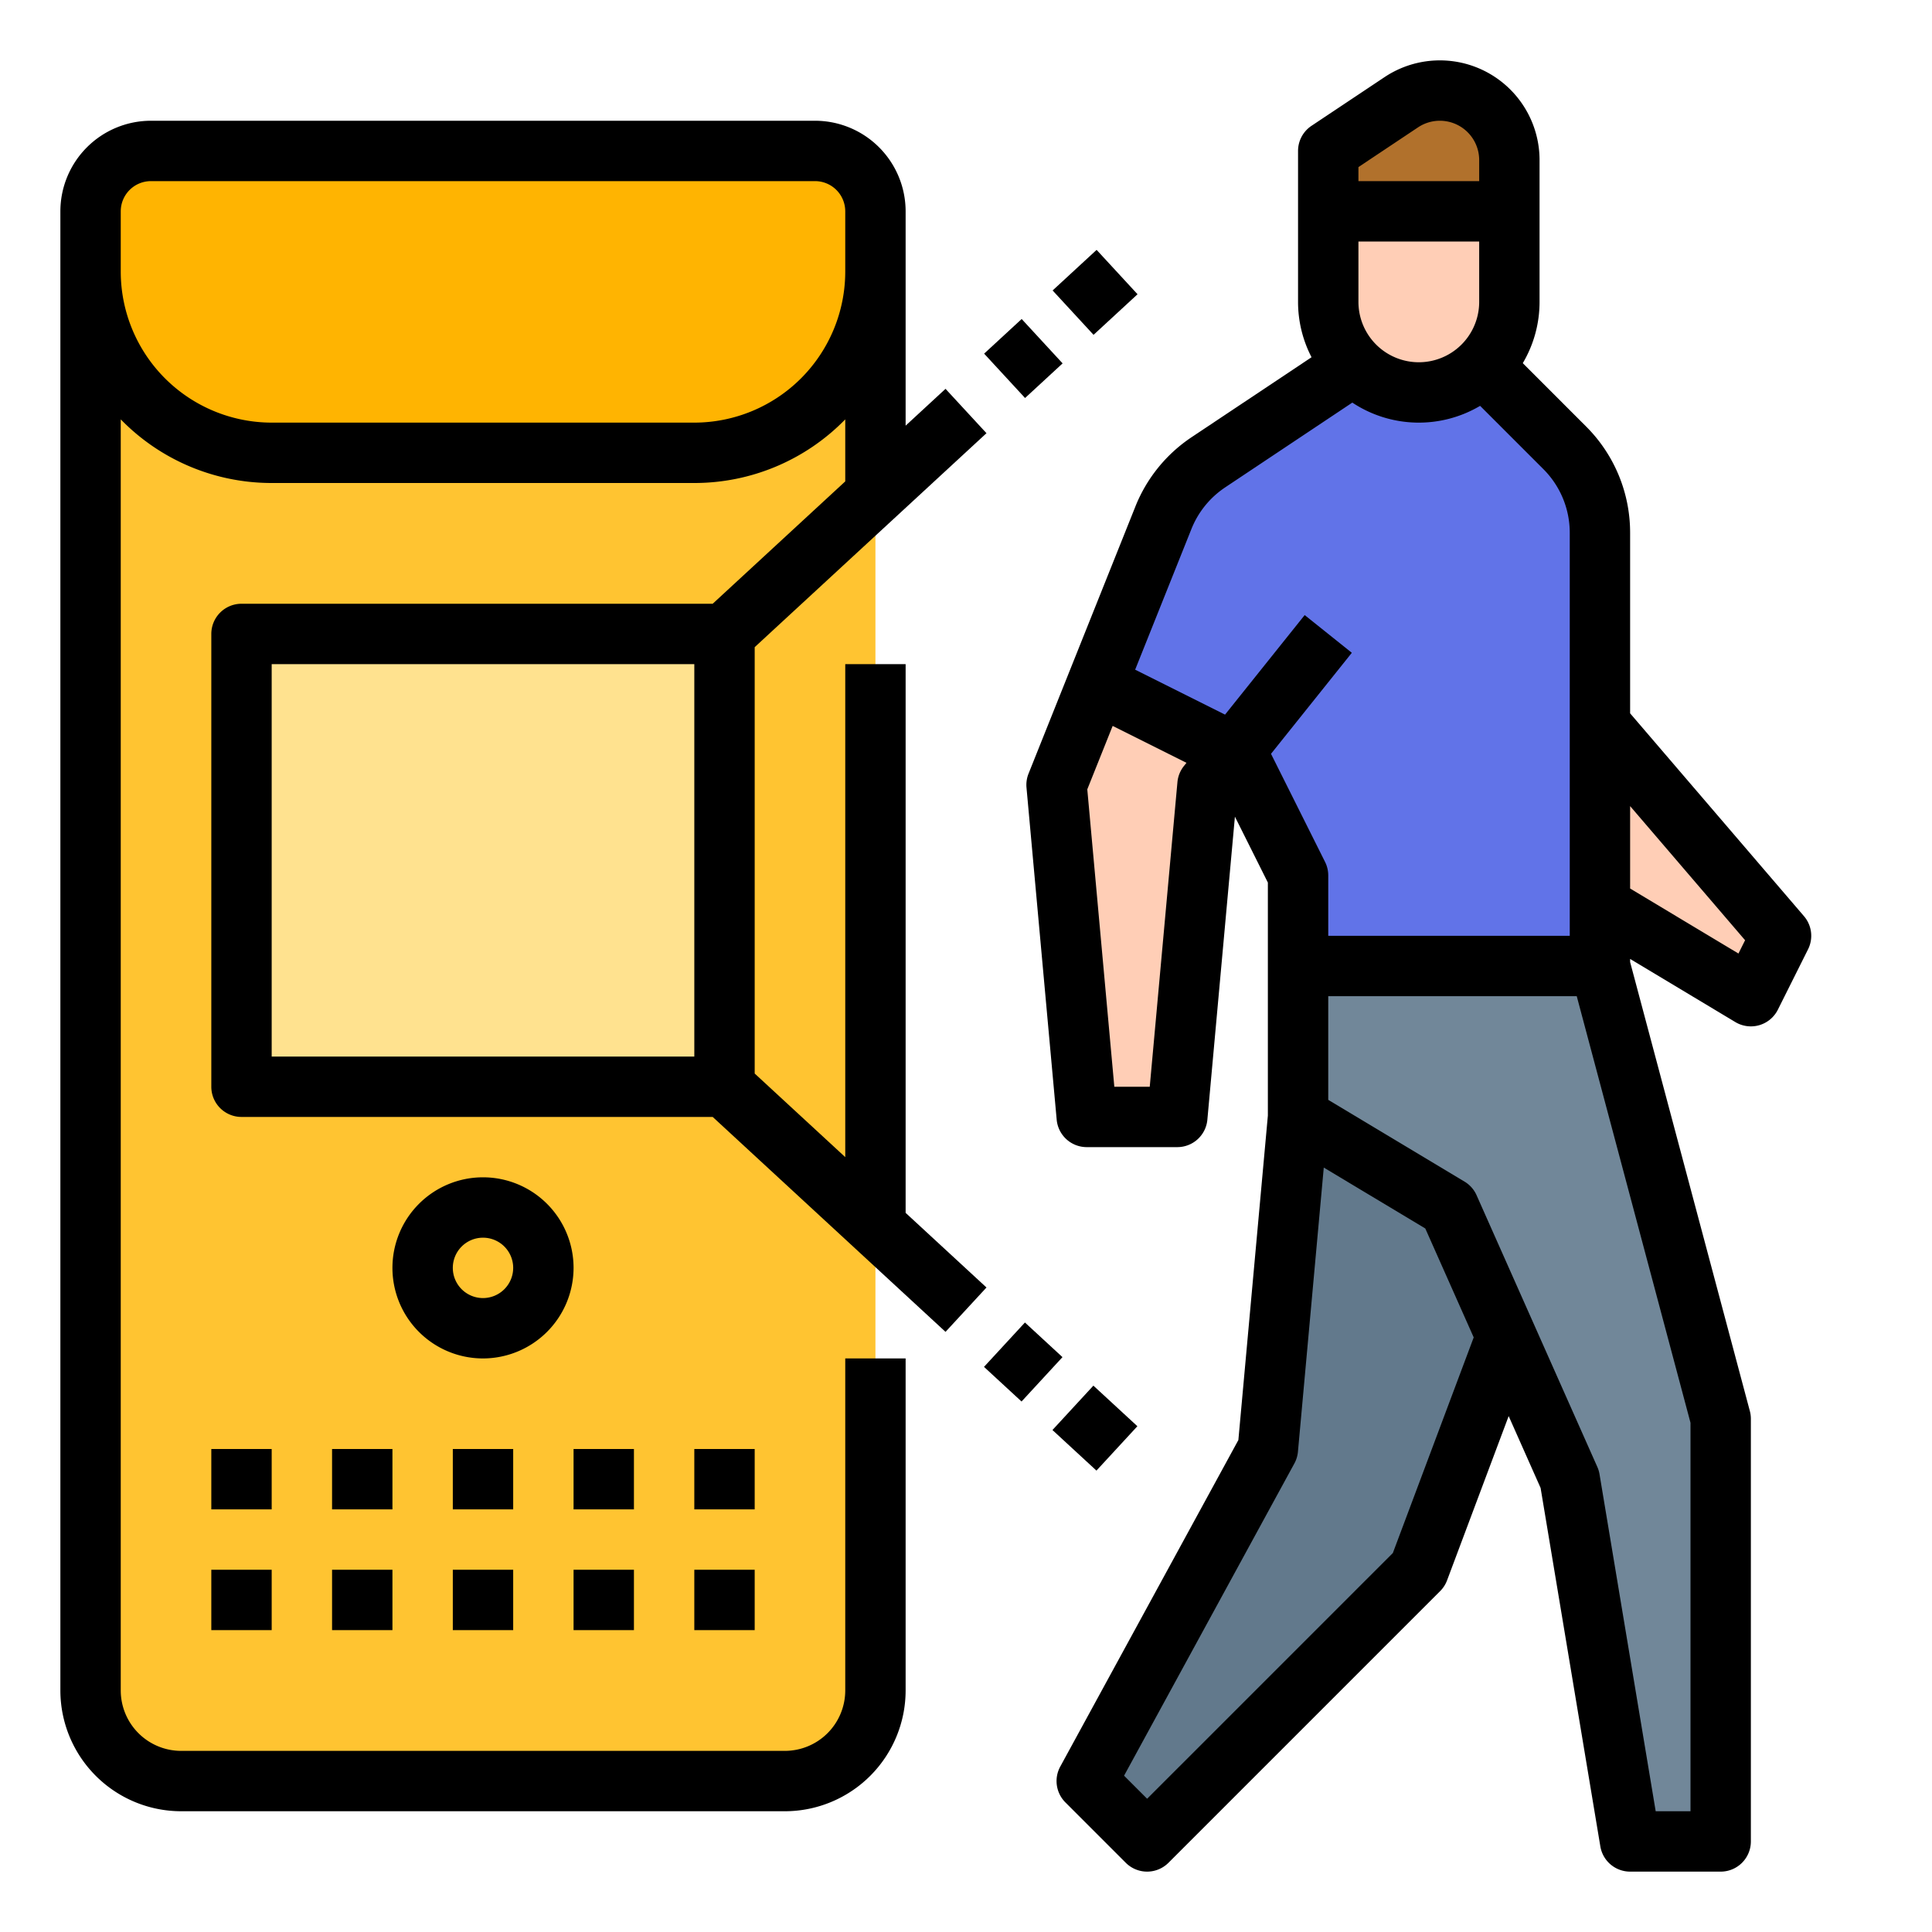 <svg id="filled_outline" height="512" viewBox="0 0 512 512" width="512" xmlns="http://www.w3.org/2000/svg" data-name="filled outline"><path d="m344 296-8 88-48 88 16 16 72-72 24-64v-56z" fill="#62798c"/><path d="m424 141.25v114.75h-80v-24l-16-32-1.14-.57-6.86 8.57-8 88h-24l-8-88 10.67-26.66 17.64-44.11a31.943 31.943 0 0 1 11.96-14.74l39.73-26.49h32l22.63 22.63a31.995 31.995 0 0 1 9.37 22.62z" fill="#6173e8"/><path d="m232 56-0 392a24 24 0 0 1 -24 24h-160a24 24 0 0 1 -24-24v-392z" fill="#ffc431"/><path d="m40 40h176a16 16 0 0 1 16 16v16a48 48 0 0 1 -48 48h-112a48 48 0 0 1 -48-48v-16a16 16 0 0 1 16-16z" fill="#ffb401"/><path d="m352 56h48a0 0 0 0 1 0 0v24a24 24 0 0 1 -24 24 24 24 0 0 1 -24-24v-24a0 0 0 0 1 0 0z" fill="#ffceb6"/><path d="m352 56v-16l19.359-12.906a18.422 18.422 0 0 1 10.219-3.094 18.422 18.422 0 0 1 18.422 18.422v13.578z" fill="#b1712c"/><path d="m326.86 199.43-6.86 8.57-8 88h-24l-8-88 10.67-26.66z" fill="#ffceb6"/><path d="m344 256v40l40 24 32 72 16 96h24v-112l-32-120z" fill="#718799"/><path d="m424 192 48 56-8 16-40-24z" fill="#ffceb6"/><path d="m64 168h128v120h-128z" fill="#ffe28f"/><path d="m56 384h16v16h-16z"/><path d="m88 416h16v16h-16z"/><path d="m56 416h16v16h-16z"/><path d="m120 416h16v16h-16z"/><path d="m152 416h16v16h-16z"/><path d="m88 384h16v16h-16z"/><path d="m120 384h16v16h-16z"/><path d="m152 384h16v16h-16z"/><path d="m184 384h16v16h-16z"/><path d="m184 416h16v16h-16z"/><path d="m152 336a24 24 0 1 0 -24 24 24.027 24.027 0 0 0 24-24zm-24 8a8 8 0 1 1 8-8 8.009 8.009 0 0 1 -8 8z"/><path d="m300.881 134.257-28.309 70.772a8.001 8.001 0 0 0 -.54 3.695l8 88a8 8 0 0 0 7.967 7.276h24a8 8 0 0 0 7.967-7.276l7.3-80.301 8.733 17.466v61.747l-7.817 85.989-47.206 86.544a7.999 7.999 0 0 0 1.366 9.488l16 16a7.999 7.999 0 0 0 11.313 0l72-72a7.997 7.997 0 0 0 1.834-2.848l16.323-43.53 8.462 19.04 15.833 94.996a8 8 0 0 0 7.891 6.685h24a8 8 0 0 0 8-8v-112a8.01 8.01 0 0 0 -.27-2.062l-31.73-118.987v-.821l27.884 16.73a7.999 7.999 0 0 0 11.271-3.282l8-16a8 8 0 0 0 -1.081-8.784l-46.074-53.753v-47.785a39.736 39.736 0 0 0 -11.716-28.284l-16.729-16.729a31.798 31.798 0 0 0 4.444-16.242v-37.578a26.422 26.422 0 0 0 -41.079-21.984l-19.359 12.906a7.999 7.999 0 0 0 -3.562 6.656v40a31.791 31.791 0 0 0 3.575 14.669l-31.743 21.162a39.834 39.834 0 0 0 -14.951 18.426zm11.152 73.019-7.338 80.724h-9.389l-7.165-78.812 6.724-16.811 19.563 9.781-.675.844a8.001 8.001 0 0 0 -1.72 4.273zm57.085 204.292-65.118 65.118-6.11-6.11 45.133-82.745a8.001 8.001 0 0 0 .944-3.107l6.846-75.307 26.903 16.142 12.83 28.867zm78.882 68.432h-9.223l-14.886-89.315a7.984 7.984 0 0 0 -.581-1.934l-32-72a7.999 7.999 0 0 0 -3.195-3.611l-36.116-21.669v-27.471h65.854l30.146 113.048zm14.469-230.827-1.761 3.522-28.708-17.225v-21.844zm-102.469-169.173v-16h32v16a16 16 0 0 1 -32 0zm0-35.719 15.796-10.531a10.422 10.422 0 0 1 16.204 8.672v5.578h-32zm-35.293 84.862 33.674-22.449a31.904 31.904 0 0 0 33.862.862l16.729 16.729a23.845 23.845 0 0 1 7.029 16.971v106.745h-64v-16a7.996 7.996 0 0 0 -.845-3.578l-14.326-28.652 21.418-26.772-12.494-9.995-21.103 26.379-23.822-11.911 14.908-37.271a23.905 23.905 0 0 1 8.971-11.056z"/><path d="m282.241 69.379h15.862v16h-15.862z" transform="matrix(.735 -.678 .678 .735 24.468 217.34)"/><path d="m264.408 86.914h13.536v16h-13.536z" transform="matrix(.735 -.678 .678 .735 7.537 209.105)"/><path d="m48 480h160a32.036 32.036 0 0 0 32-32v-88h-16v88a16.018 16.018 0 0 1 -16 16h-160a16.018 16.018 0 0 1 -16-16v-336.862a55.824 55.824 0 0 0 40 16.862h112a55.824 55.824 0 0 0 40-16.862v16.436l-35.128 32.426h-124.872a8 8 0 0 0 -8 8v120a8 8 0 0 0 8 8h124.872l61.702 56.956 10.853-11.757-21.426-19.778v-145.421h-16v130.651l-24-22.154v-112.995l61.426-56.701-10.853-11.757-10.574 9.76v-56.805a24.027 24.027 0 0 0 -24-24h-176a24.027 24.027 0 0 0 -24 24v392a32.036 32.036 0 0 0 32 32zm136-200h-112v-104h112zm-144-232h176a8.009 8.009 0 0 1 8 8v16a40.045 40.045 0 0 1 -40 40h-112a40.045 40.045 0 0 1 -40-40v-16a8.009 8.009 0 0 1 8-8z"/><path d="m282.172 370.69h16v15.862h-16z" transform="matrix(.678 -.735 .735 .678 -184.858 335.038)"/><path d="m263.176 354.318h16v13.536h-16z" transform="matrix(.678 -.735 .735 .678 -178.086 315.443)"/></svg>